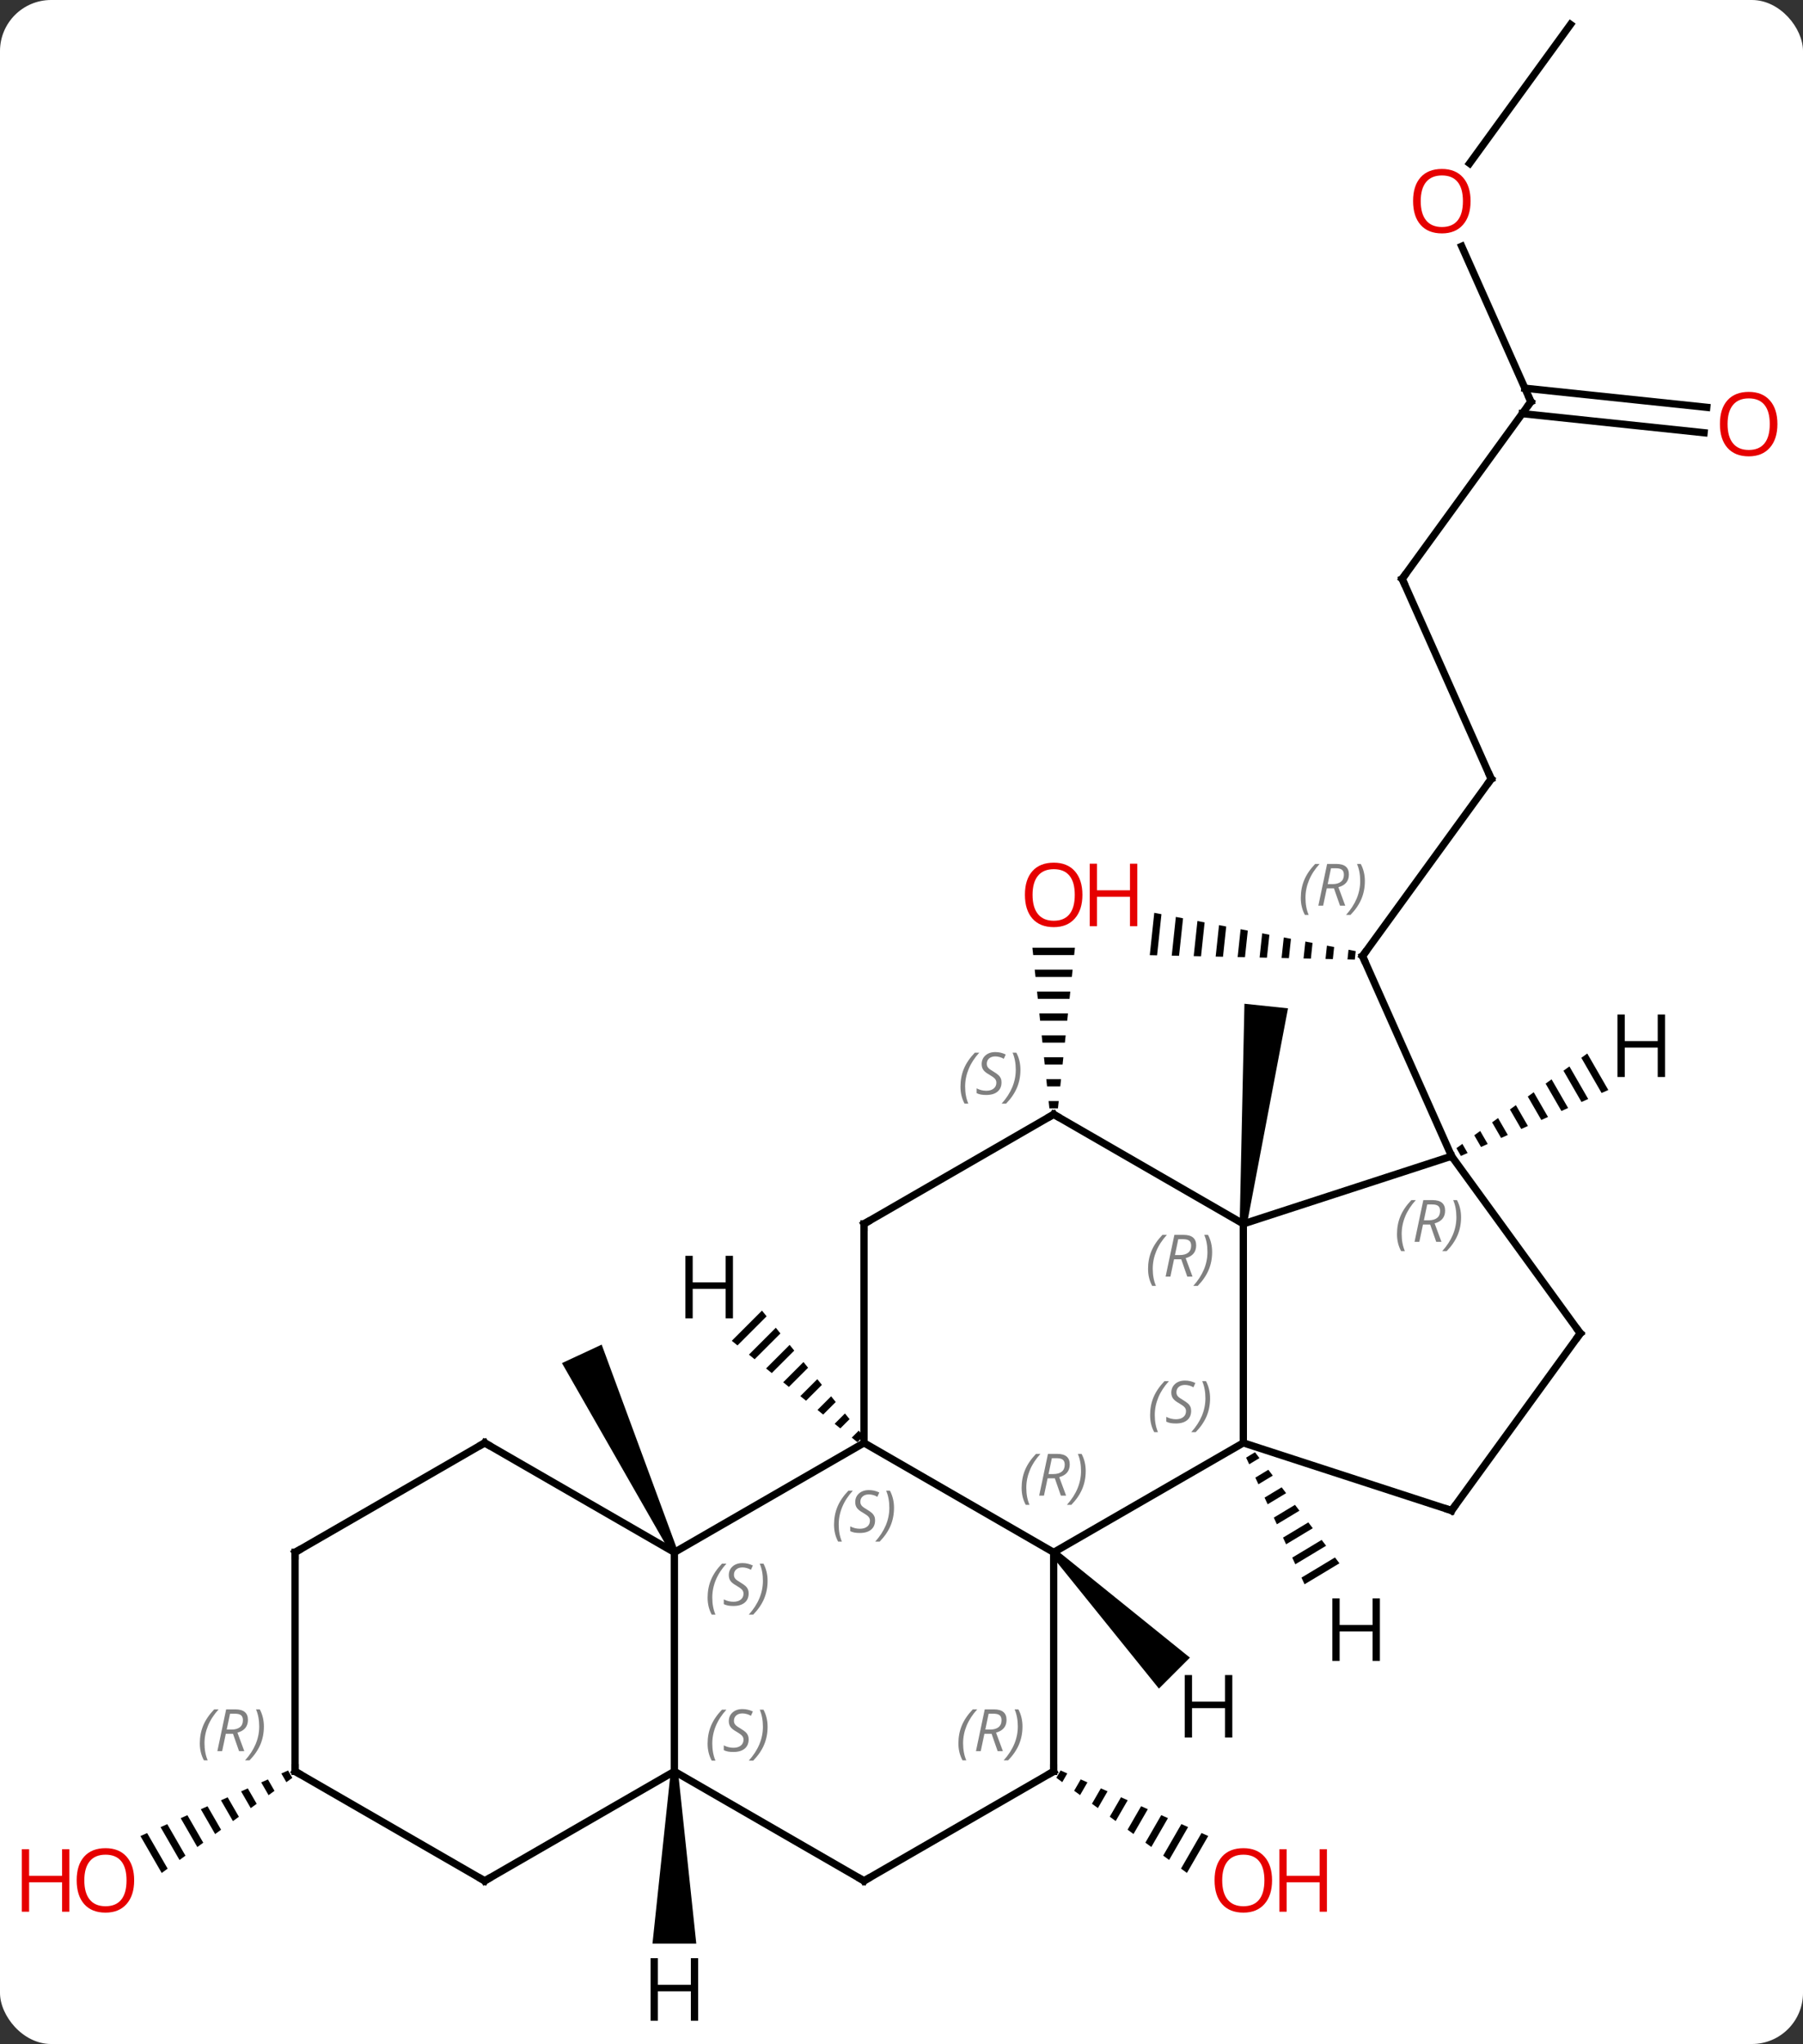<svg width="247" viewBox="0 0 247 280" style="fill-opacity:1; color-rendering:auto; color-interpolation:auto; text-rendering:auto; stroke:black; stroke-linecap:square; stroke-miterlimit:10; shape-rendering:auto; stroke-opacity:1; fill:black; stroke-dasharray:none; font-weight:normal; stroke-width:1; font-family:'Open Sans'; font-style:normal; stroke-linejoin:miter; font-size:12; stroke-dashoffset:0; image-rendering:auto;" height="280" class="cas-substance-image" xmlns:xlink="http://www.w3.org/1999/xlink" xmlns="http://www.w3.org/2000/svg"><rect x="0" y="0" width="247" height="280" fill="#333333" stroke="none"/><svg class="cas-substance-single-component"><rect y="0" x="0" width="247" stroke="none" ry="7" rx="7" height="280" fill="white" class="cas-substance-group"/><svg y="0" x="0" width="247" viewBox="0 0 247 280" style="fill:black;" height="280" class="cas-substance-single-component-image"><svg><g><g transform="translate(127,138)" style="text-rendering:geometricPrecision; color-rendering:optimizeQuality; color-interpolation:linearRGB; stroke-linecap:butt; image-rendering:optimizeQuality;"><path style="stroke:none;" d="M18.293 104.528 L17.713 105.534 L17.713 105.534 L18.526 106.127 L18.526 106.127 L19.212 104.936 L19.212 104.936 L18.293 104.528 ZM21.051 105.752 L20.152 107.311 L20.152 107.311 L20.965 107.903 L20.965 107.903 L21.971 106.16 L21.971 106.16 L21.051 105.752 ZM23.809 106.977 L22.592 109.088 L22.592 109.088 L23.405 109.68 L23.405 109.68 L24.729 107.385 L24.729 107.385 L23.809 106.977 ZM26.568 108.201 L25.031 110.865 L25.031 110.865 L25.844 111.457 L25.844 111.457 L27.487 108.609 L27.487 108.609 L26.568 108.201 ZM29.326 109.425 L27.471 112.642 L27.471 112.642 L28.284 113.234 L28.284 113.234 L30.245 109.833 L30.245 109.833 L29.326 109.425 ZM32.084 110.649 L29.91 114.419 L29.91 114.419 L30.723 115.011 L30.723 115.011 L33.003 111.057 L33.003 111.057 L32.084 110.649 ZM34.842 111.873 L32.35 116.195 L32.35 116.195 L33.163 116.788 L33.163 116.788 L35.762 112.281 L35.762 112.281 L34.842 111.873 ZM37.6 113.097 L34.789 117.972 L34.789 117.972 L35.602 118.565 L35.602 118.565 L38.52 113.505 L38.52 113.505 L37.6 113.097 Z"/><path style="stroke:none;" d="M43.823 29.704 L42.829 29.6 L43.48 -0.5 L49.447 0.128 Z"/><path style="stroke:none;" d="M-34.161 74.441 L-35.067 74.863 L-50.014 48.728 L-44.576 46.192 Z"/><line y2="-31.296" y1="-7.026" x2="77.289" x1="59.658" style="fill:none;"/><path style="stroke:none;" d="M31.127 -12.956 L30.511 -7.156 L30.511 -7.156 L31.514 -7.134 L31.514 -7.134 L32.113 -12.768 L31.127 -12.956 ZM34.084 -12.394 L33.521 -7.091 L33.521 -7.091 L34.524 -7.069 L34.524 -7.069 L35.07 -12.206 L35.07 -12.206 L34.084 -12.394 ZM37.041 -11.832 L36.53 -7.026 L36.53 -7.026 L37.533 -7.004 L37.533 -7.004 L38.026 -11.644 L37.041 -11.832 ZM39.998 -11.27 L39.54 -6.961 L39.54 -6.961 L40.543 -6.94 L40.543 -6.94 L40.983 -11.082 L40.983 -11.082 L39.998 -11.27 ZM42.955 -10.708 L42.55 -6.896 L42.55 -6.896 L43.553 -6.875 L43.94 -10.521 L43.94 -10.521 L42.955 -10.708 ZM45.911 -10.146 L45.559 -6.832 L45.559 -6.832 L46.562 -6.81 L46.562 -6.81 L46.897 -9.959 L46.897 -9.959 L45.911 -10.146 ZM48.868 -9.584 L48.569 -6.767 L48.569 -6.767 L49.572 -6.745 L49.572 -6.745 L49.854 -9.397 L49.854 -9.397 L48.868 -9.584 ZM51.825 -9.022 L51.578 -6.702 L51.578 -6.702 L52.582 -6.68 L52.582 -6.68 L52.81 -8.835 L51.825 -9.022 ZM54.782 -8.46 L54.588 -6.637 L54.588 -6.637 L55.591 -6.615 L55.591 -6.615 L55.767 -8.273 L55.767 -8.273 L54.782 -8.46 ZM57.739 -7.898 L57.598 -6.572 L57.598 -6.572 L58.601 -6.55 L58.601 -6.55 L58.724 -7.711 L57.739 -7.898 Z"/><line y2="20.379" y1="-7.026" x2="71.859" x1="59.658" style="fill:none;"/><line y2="-58.704" y1="-31.296" x2="65.088" x1="77.289" style="fill:none;"/><line y2="-82.974" y1="-58.704" x2="82.722" x1="65.088" style="fill:none;"/><line y2="-104.259" y1="-82.974" x2="73.246" x1="82.722" style="fill:none;"/><line y2="-78.721" y1="-81.339" x2="106.448" x1="81.534" style="fill:none;"/><line y2="-82.202" y1="-84.82" x2="106.813" x1="81.9" style="fill:none;"/><line y2="-134.652" y1="-115.617" x2="88.152" x1="74.326" style="fill:none;"/><path style="stroke:none;" d="M14.433 -8.172 L14.539 -7.172 L20.153 -7.172 L20.259 -8.172 ZM14.75 -5.172 L14.856 -4.172 L19.836 -4.172 L19.942 -5.172 ZM15.067 -2.172 L15.173 -1.172 L19.519 -1.172 L19.625 -2.172 ZM15.385 0.828 L15.49 1.828 L19.202 1.828 L19.307 0.828 ZM15.702 3.828 L15.807 4.828 L18.885 4.828 L18.99 3.828 ZM16.019 6.828 L16.125 7.828 L18.567 7.828 L18.673 6.828 ZM16.336 9.828 L16.442 10.828 L18.25 10.828 L18.356 9.828 ZM16.653 12.828 L16.759 13.828 L17.933 13.828 L18.039 12.828 Z"/><path style="stroke:none;" d="M-87.538 104.535 L-88.457 104.943 L-88.457 104.943 L-87.77 106.135 L-86.956 105.543 L-86.956 105.543 L-87.538 104.535 ZM-90.296 105.759 L-91.215 106.167 L-91.215 106.167 L-90.209 107.912 L-90.209 107.912 L-89.396 107.32 L-90.296 105.759 ZM-93.054 106.984 L-93.973 107.392 L-93.973 107.392 L-92.649 109.689 L-92.649 109.689 L-91.836 109.096 L-93.054 106.984 ZM-95.812 108.208 L-96.731 108.616 L-95.089 111.465 L-94.275 110.873 L-94.275 110.873 L-95.812 108.208 ZM-98.57 109.433 L-99.489 109.841 L-99.489 109.841 L-97.528 113.242 L-97.528 113.242 L-96.715 112.649 L-96.715 112.649 L-98.57 109.433 ZM-101.328 110.657 L-102.247 111.065 L-102.247 111.065 L-99.968 115.018 L-99.968 115.018 L-99.155 114.426 L-101.328 110.657 ZM-104.086 111.882 L-105.005 112.29 L-105.005 112.29 L-102.408 116.794 L-102.408 116.794 L-101.594 116.202 L-101.594 116.202 L-104.086 111.882 ZM-106.844 113.106 L-107.763 113.514 L-107.763 113.514 L-104.847 118.571 L-104.847 118.571 L-104.034 117.979 L-106.844 113.106 Z"/><line y2="59.652" y1="74.652" x2="43.326" x1="17.346" style="fill:none;"/><line y2="59.652" y1="74.652" x2="-8.634" x1="17.346" style="fill:none;"/><line y2="104.652" y1="74.652" x2="17.346" x1="17.346" style="fill:none;"/><line y2="29.652" y1="59.652" x2="43.326" x1="43.326" style="fill:none;"/><line y2="68.922" y1="59.652" x2="71.859" x1="43.326" style="fill:none;"/><line y2="74.652" y1="59.652" x2="-34.614" x1="-8.634" style="fill:none;"/><line y2="29.652" y1="59.652" x2="-8.634" x1="-8.634" style="fill:none;"/><line y2="119.652" y1="104.652" x2="-8.634" x1="17.346" style="fill:none;"/><line y2="20.379" y1="29.652" x2="71.859" x1="43.326" style="fill:none;"/><line y2="14.652" y1="29.652" x2="17.346" x1="43.326" style="fill:none;"/><line y2="44.652" y1="68.922" x2="89.493" x1="71.859" style="fill:none;"/><line y2="104.652" y1="74.652" x2="-34.614" x1="-34.614" style="fill:none;"/><line y2="59.652" y1="74.652" x2="-60.597" x1="-34.614" style="fill:none;"/><line y2="14.652" y1="29.652" x2="17.346" x1="-8.634" style="fill:none;"/><line y2="104.652" y1="119.652" x2="-34.614" x1="-8.634" style="fill:none;"/><line y2="44.652" y1="20.379" x2="89.493" x1="71.859" style="fill:none;"/><line y2="119.652" y1="104.652" x2="-60.597" x1="-34.614" style="fill:none;"/><line y2="74.652" y1="59.652" x2="-86.577" x1="-60.597" style="fill:none;"/><line y2="104.652" y1="119.652" x2="-86.577" x1="-60.597" style="fill:none;"/><line y2="104.652" y1="74.652" x2="-86.577" x1="-86.577" style="fill:none;"/><path style="stroke:none;" d="M16.992 75.006 L17.7 74.298 L36.008 89.072 L31.766 93.314 Z"/><path style="stroke:none;" d="M44.929 60.939 L43.71 61.672 L43.71 61.672 L44.132 62.585 L44.132 62.585 L45.538 61.739 L45.538 61.739 L44.929 60.939 ZM46.755 63.341 L44.974 64.412 L44.974 64.412 L45.395 65.325 L45.395 65.325 L47.364 64.141 L47.364 64.141 L46.755 63.341 ZM48.581 65.742 L46.238 67.151 L46.238 67.151 L46.659 68.065 L46.659 68.065 L49.19 66.543 L49.19 66.543 L48.581 65.742 ZM50.407 68.144 L47.502 69.891 L47.502 69.891 L47.923 70.805 L51.016 68.945 L51.016 68.945 L50.407 68.144 ZM52.233 70.546 L48.766 72.631 L48.766 72.631 L49.187 73.545 L49.187 73.545 L52.842 71.346 L52.842 71.346 L52.233 70.546 ZM54.059 72.948 L50.03 75.371 L50.03 75.371 L50.451 76.284 L50.451 76.284 L54.668 73.748 L54.668 73.748 L54.059 72.948 ZM55.885 75.349 L51.294 78.111 L51.294 78.111 L51.715 79.024 L51.715 79.024 L56.494 76.15 L56.494 76.15 L55.885 75.349 Z"/><path style="stroke:none;" d="M-22.613 41.534 L-26.75 45.671 L-26.75 45.671 L-25.967 46.303 L-25.967 46.303 L-21.981 42.317 L-21.981 42.317 L-22.613 41.534 ZM-20.718 43.882 L-24.402 47.566 L-23.619 48.197 L-23.619 48.197 L-20.087 44.665 L-20.087 44.665 L-20.718 43.882 ZM-18.824 46.23 L-22.054 49.461 L-22.054 49.461 L-21.272 50.092 L-21.272 50.092 L-18.192 47.013 L-18.192 47.013 L-18.824 46.23 ZM-16.93 48.578 L-19.706 51.355 L-19.706 51.355 L-18.924 51.987 L-16.298 49.361 L-16.298 49.361 L-16.93 48.578 ZM-15.035 50.926 L-17.359 53.25 L-17.359 53.25 L-16.576 53.881 L-14.404 51.709 L-14.404 51.709 L-15.035 50.926 ZM-13.141 53.274 L-15.011 55.144 L-15.011 55.144 L-14.229 55.776 L-14.229 55.776 L-12.509 54.057 L-12.509 54.057 L-13.141 53.274 ZM-11.246 55.622 L-12.663 57.039 L-11.881 57.671 L-11.881 57.671 L-10.615 56.405 L-10.615 56.405 L-11.246 55.622 ZM-9.352 57.97 L-10.316 58.934 L-10.316 58.934 L-9.533 59.565 L-9.533 59.565 L-8.721 58.753 L-8.721 58.753 L-9.352 57.97 Z"/><path style="stroke:none;" d="M90.445 6.316 L89.63 6.906 L92.41 11.726 L93.328 11.315 L90.445 6.316 ZM88.001 8.085 L87.186 8.674 L89.656 12.958 L90.574 12.548 L88.001 8.085 ZM85.556 9.854 L84.742 10.443 L86.903 14.191 L86.903 14.191 L87.821 13.78 L85.556 9.854 ZM83.112 11.622 L82.297 12.212 L84.149 15.423 L84.149 15.423 L85.067 15.012 L83.112 11.622 ZM80.668 13.391 L79.853 13.98 L81.396 16.655 L81.396 16.655 L82.314 16.245 L80.668 13.391 ZM78.224 15.159 L77.409 15.749 L78.642 17.888 L79.56 17.477 L79.56 17.477 L78.224 15.159 ZM75.78 16.928 L74.965 17.518 L74.965 17.518 L75.889 19.12 L76.807 18.709 L75.78 16.928 ZM73.335 18.697 L72.521 19.286 L73.136 20.352 L74.053 19.942 L73.335 18.697 Z"/><path style="stroke:none;" d="M-35.114 104.652 L-34.114 104.652 L-31.614 128.246 L-37.614 128.246 Z"/></g><g transform="translate(127,138)" style="fill:rgb(230,0,0); text-rendering:geometricPrecision; color-rendering:optimizeQuality; image-rendering:optimizeQuality; font-family:'Open Sans'; stroke:rgb(230,0,0); color-interpolation:linearRGB;"><path style="stroke:none;" d="M47.264 119.582 Q47.264 121.644 46.224 122.824 Q45.185 124.004 43.342 124.004 Q41.451 124.004 40.42 122.84 Q39.389 121.675 39.389 119.566 Q39.389 117.472 40.42 116.324 Q41.451 115.175 43.342 115.175 Q45.201 115.175 46.232 116.347 Q47.264 117.519 47.264 119.582 ZM40.435 119.582 Q40.435 121.316 41.178 122.222 Q41.92 123.129 43.342 123.129 Q44.764 123.129 45.49 122.23 Q46.217 121.332 46.217 119.582 Q46.217 117.847 45.49 116.957 Q44.764 116.066 43.342 116.066 Q41.92 116.066 41.178 116.965 Q40.435 117.863 40.435 119.582 Z"/><path style="stroke:none;" d="M54.779 123.879 L53.779 123.879 L53.779 119.847 L49.264 119.847 L49.264 123.879 L48.264 123.879 L48.264 115.316 L49.264 115.316 L49.264 118.957 L53.779 118.957 L53.779 115.316 L54.779 115.316 L54.779 123.879 Z"/></g><g transform="translate(127,138)" style="stroke-linecap:butt; text-rendering:geometricPrecision; color-rendering:optimizeQuality; image-rendering:optimizeQuality; font-family:'Open Sans'; color-interpolation:linearRGB; stroke-miterlimit:5;"><path style="fill:none;" d="M59.952 -7.431 L59.658 -7.026 L59.861 -6.569"/></g><g transform="translate(127,138)" style="stroke-linecap:butt; font-size:8.4px; fill:gray; text-rendering:geometricPrecision; image-rendering:optimizeQuality; color-rendering:optimizeQuality; font-family:'Open Sans'; font-style:italic; stroke:gray; color-interpolation:linearRGB; stroke-miterlimit:5;"><path style="stroke:none;" d="M51.201 -14.997 Q51.201 -16.325 51.67 -17.45 Q52.139 -18.575 53.17 -19.653 L53.779 -19.653 Q52.81 -18.591 52.326 -17.419 Q51.842 -16.247 51.842 -15.013 Q51.842 -13.684 52.279 -12.669 L51.764 -12.669 Q51.201 -13.7 51.201 -14.997 ZM54.761 -16.309 L54.261 -13.934 L53.605 -13.934 L54.808 -19.653 L56.058 -19.653 Q57.792 -19.653 57.792 -18.216 Q57.792 -16.856 56.355 -16.466 L57.292 -13.934 L56.574 -13.934 L55.745 -16.309 L54.761 -16.309 ZM55.339 -19.059 Q54.949 -17.138 54.886 -16.888 L55.542 -16.888 Q56.292 -16.888 56.699 -17.216 Q57.105 -17.544 57.105 -18.169 Q57.105 -18.638 56.847 -18.849 Q56.589 -19.059 55.995 -19.059 L55.339 -19.059 ZM59.978 -17.309 Q59.978 -15.981 59.502 -14.849 Q59.025 -13.716 58.01 -12.669 L57.4 -12.669 Q59.338 -14.825 59.338 -17.309 Q59.338 -18.638 58.9 -19.653 L59.416 -19.653 Q59.978 -18.591 59.978 -17.309 Z"/><path style="fill:none; stroke:black;" d="M76.995 -30.892 L77.289 -31.296 L77.086 -31.753"/><path style="fill:none; stroke:black;" d="M65.291 -58.247 L65.088 -58.704 L65.382 -59.108"/><path style="fill:none; stroke:black;" d="M82.428 -82.57 L82.722 -82.974 L82.519 -83.431"/></g><g transform="translate(127,138)" style="stroke-linecap:butt; fill:rgb(230,0,0); text-rendering:geometricPrecision; color-rendering:optimizeQuality; image-rendering:optimizeQuality; font-family:'Open Sans'; stroke:rgb(230,0,0); color-interpolation:linearRGB; stroke-miterlimit:5;"><path style="stroke:none;" d="M74.459 -110.449 Q74.459 -108.387 73.419 -107.207 Q72.38 -106.027 70.537 -106.027 Q68.646 -106.027 67.615 -107.192 Q66.584 -108.356 66.584 -110.465 Q66.584 -112.559 67.615 -113.707 Q68.646 -114.856 70.537 -114.856 Q72.396 -114.856 73.427 -113.684 Q74.459 -112.512 74.459 -110.449 ZM67.63 -110.449 Q67.63 -108.715 68.373 -107.809 Q69.115 -106.902 70.537 -106.902 Q71.959 -106.902 72.685 -107.801 Q73.412 -108.699 73.412 -110.449 Q73.412 -112.184 72.685 -113.074 Q71.959 -113.965 70.537 -113.965 Q69.115 -113.965 68.373 -113.067 Q67.63 -112.168 67.63 -110.449 Z"/><path style="stroke:none;" d="M116.495 -79.909 Q116.495 -77.847 115.455 -76.667 Q114.416 -75.487 112.573 -75.487 Q110.682 -75.487 109.651 -76.651 Q108.62 -77.816 108.62 -79.925 Q108.62 -82.019 109.651 -83.167 Q110.682 -84.316 112.573 -84.316 Q114.432 -84.316 115.463 -83.144 Q116.495 -81.972 116.495 -79.909 ZM109.666 -79.909 Q109.666 -78.175 110.409 -77.269 Q111.151 -76.362 112.573 -76.362 Q113.995 -76.362 114.721 -77.261 Q115.448 -78.159 115.448 -79.909 Q115.448 -81.644 114.721 -82.534 Q113.995 -83.425 112.573 -83.425 Q111.151 -83.425 110.409 -82.526 Q109.666 -81.628 109.666 -79.909 Z"/><path style="stroke:none;" d="M21.284 -15.418 Q21.284 -13.356 20.244 -12.176 Q19.205 -10.996 17.362 -10.996 Q15.471 -10.996 14.44 -12.161 Q13.409 -13.325 13.409 -15.434 Q13.409 -17.528 14.44 -18.676 Q15.471 -19.825 17.362 -19.825 Q19.221 -19.825 20.252 -18.653 Q21.284 -17.481 21.284 -15.418 ZM14.455 -15.418 Q14.455 -13.684 15.198 -12.778 Q15.94 -11.871 17.362 -11.871 Q18.784 -11.871 19.51 -12.77 Q20.237 -13.668 20.237 -15.418 Q20.237 -17.153 19.51 -18.043 Q18.784 -18.934 17.362 -18.934 Q15.94 -18.934 15.198 -18.035 Q14.455 -17.137 14.455 -15.418 Z"/><path style="stroke:none;" d="M28.799 -11.121 L27.799 -11.121 L27.799 -15.153 L23.284 -15.153 L23.284 -11.121 L22.284 -11.121 L22.284 -19.684 L23.284 -19.684 L23.284 -16.043 L27.799 -16.043 L27.799 -19.684 L28.799 -19.684 L28.799 -11.121 Z"/><path style="stroke:none;" d="M-108.62 119.582 Q-108.62 121.644 -109.659 122.824 Q-110.698 124.004 -112.541 124.004 Q-114.432 124.004 -115.463 122.84 Q-116.495 121.675 -116.495 119.566 Q-116.495 117.472 -115.463 116.324 Q-114.432 115.175 -112.541 115.175 Q-110.682 115.175 -109.651 116.347 Q-108.62 117.519 -108.62 119.582 ZM-115.448 119.582 Q-115.448 121.316 -114.705 122.222 Q-113.963 123.129 -112.541 123.129 Q-111.12 123.129 -110.393 122.23 Q-109.666 121.332 -109.666 119.582 Q-109.666 117.847 -110.393 116.957 Q-111.12 116.066 -112.541 116.066 Q-113.963 116.066 -114.705 116.965 Q-115.448 117.863 -115.448 119.582 Z"/><path style="stroke:none;" d="M-117.495 123.879 L-118.495 123.879 L-118.495 119.847 L-123.01 119.847 L-123.01 123.879 L-124.01 123.879 L-124.01 115.316 L-123.01 115.316 L-123.01 118.957 L-118.495 118.957 L-118.495 115.316 L-117.495 115.316 L-117.495 123.879 Z"/></g><g transform="translate(127,138)" style="stroke-linecap:butt; font-size:8.4px; fill:gray; text-rendering:geometricPrecision; image-rendering:optimizeQuality; color-rendering:optimizeQuality; font-family:'Open Sans'; font-style:italic; stroke:gray; color-interpolation:linearRGB; stroke-miterlimit:5;"><path style="stroke:none;" d="M12.957 65.816 Q12.957 64.488 13.426 63.363 Q13.895 62.238 14.926 61.16 L15.536 61.16 Q14.567 62.222 14.082 63.394 Q13.598 64.566 13.598 65.8 Q13.598 67.129 14.036 68.144 L13.52 68.144 Q12.957 67.113 12.957 65.816 ZM16.517 64.504 L16.017 66.879 L15.361 66.879 L16.564 61.16 L17.814 61.16 Q19.549 61.16 19.549 62.597 Q19.549 63.957 18.111 64.347 L19.049 66.879 L18.33 66.879 L17.502 64.504 L16.517 64.504 ZM17.096 61.754 Q16.705 63.675 16.642 63.925 L17.299 63.925 Q18.049 63.925 18.455 63.597 Q18.861 63.269 18.861 62.644 Q18.861 62.175 18.603 61.965 Q18.346 61.754 17.752 61.754 L17.096 61.754 ZM21.735 63.504 Q21.735 64.832 21.258 65.965 Q20.782 67.097 19.766 68.144 L19.157 68.144 Q21.094 65.988 21.094 63.504 Q21.094 62.175 20.657 61.16 L21.172 61.16 Q21.735 62.222 21.735 63.504 Z"/><path style="stroke:none;" d="M30.557 55.855 Q30.557 54.527 31.026 53.402 Q31.495 52.277 32.526 51.199 L33.135 51.199 Q32.167 52.261 31.682 53.433 Q31.198 54.605 31.198 55.84 Q31.198 57.168 31.635 58.183 L31.12 58.183 Q30.557 57.152 30.557 55.855 ZM36.18 55.261 Q36.18 56.09 35.633 56.543 Q35.086 56.996 34.086 56.996 Q33.68 56.996 33.367 56.941 Q33.055 56.886 32.773 56.746 L32.773 56.09 Q33.398 56.418 34.102 56.418 Q34.727 56.418 35.102 56.121 Q35.477 55.824 35.477 55.308 Q35.477 54.996 35.273 54.769 Q35.07 54.543 34.508 54.215 Q33.914 53.886 33.688 53.558 Q33.461 53.23 33.461 52.777 Q33.461 52.043 33.977 51.582 Q34.492 51.121 35.336 51.121 Q35.711 51.121 36.047 51.199 Q36.383 51.277 36.758 51.449 L36.492 52.043 Q36.242 51.886 35.922 51.8 Q35.602 51.715 35.336 51.715 Q34.805 51.715 34.484 51.988 Q34.164 52.261 34.164 52.73 Q34.164 52.933 34.234 53.082 Q34.305 53.23 34.445 53.363 Q34.586 53.496 35.008 53.746 Q35.57 54.09 35.773 54.285 Q35.977 54.48 36.078 54.715 Q36.18 54.949 36.18 55.261 ZM38.774 53.543 Q38.774 54.871 38.298 56.004 Q37.821 57.136 36.806 58.183 L36.196 58.183 Q38.134 56.027 38.134 53.543 Q38.134 52.215 37.696 51.199 L38.212 51.199 Q38.774 52.261 38.774 53.543 Z"/><path style="stroke:none;" d="M-12.742 70.855 Q-12.742 69.527 -12.274 68.402 Q-11.805 67.277 -10.774 66.199 L-10.164 66.199 Q-11.133 67.261 -11.617 68.433 Q-12.102 69.605 -12.102 70.84 Q-12.102 72.168 -11.664 73.183 L-12.18 73.183 Q-12.742 72.152 -12.742 70.855 ZM-7.12 70.261 Q-7.12 71.09 -7.667 71.543 Q-8.214 71.996 -9.214 71.996 Q-9.62 71.996 -9.932 71.941 Q-10.245 71.886 -10.526 71.746 L-10.526 71.09 Q-9.901 71.418 -9.198 71.418 Q-8.573 71.418 -8.198 71.121 Q-7.823 70.824 -7.823 70.308 Q-7.823 69.996 -8.026 69.769 Q-8.229 69.543 -8.792 69.215 Q-9.386 68.886 -9.612 68.558 Q-9.839 68.23 -9.839 67.777 Q-9.839 67.043 -9.323 66.582 Q-8.807 66.121 -7.964 66.121 Q-7.589 66.121 -7.253 66.199 Q-6.917 66.277 -6.542 66.449 L-6.808 67.043 Q-7.058 66.886 -7.378 66.8 Q-7.698 66.715 -7.964 66.715 Q-8.495 66.715 -8.815 66.988 Q-9.136 67.261 -9.136 67.73 Q-9.136 67.933 -9.065 68.082 Q-8.995 68.23 -8.854 68.363 Q-8.714 68.496 -8.292 68.746 Q-7.729 69.09 -7.526 69.285 Q-7.323 69.48 -7.221 69.715 Q-7.12 69.949 -7.12 70.261 ZM-4.526 68.543 Q-4.526 69.871 -5.002 71.004 Q-5.479 72.136 -6.494 73.183 L-7.104 73.183 Q-5.166 71.027 -5.166 68.543 Q-5.166 67.215 -5.604 66.199 L-5.088 66.199 Q-4.526 67.261 -4.526 68.543 Z"/><path style="fill:none; stroke:black;" d="M17.346 104.152 L17.346 104.652 L16.913 104.902"/><path style="stroke:none;" d="M4.297 100.816 Q4.297 99.488 4.766 98.363 Q5.235 97.238 6.266 96.16 L6.875 96.16 Q5.907 97.222 5.422 98.394 Q4.938 99.566 4.938 100.8 Q4.938 102.129 5.375 103.144 L4.86 103.144 Q4.297 102.113 4.297 100.816 ZM7.857 99.504 L7.357 101.879 L6.701 101.879 L7.904 96.16 L9.154 96.16 Q10.889 96.16 10.889 97.597 Q10.889 98.957 9.451 99.347 L10.389 101.879 L9.67 101.879 L8.842 99.504 L7.857 99.504 ZM8.435 96.754 Q8.045 98.675 7.982 98.925 L8.639 98.925 Q9.389 98.925 9.795 98.597 Q10.201 98.269 10.201 97.644 Q10.201 97.175 9.943 96.964 Q9.685 96.754 9.092 96.754 L8.435 96.754 ZM13.074 98.504 Q13.074 99.832 12.598 100.964 Q12.121 102.097 11.106 103.144 L10.496 103.144 Q12.434 100.988 12.434 98.504 Q12.434 97.175 11.996 96.16 L12.512 96.16 Q13.074 97.222 13.074 98.504 Z"/><path style="stroke:none;" d="M30.277 35.816 Q30.277 34.488 30.746 33.363 Q31.215 32.238 32.246 31.16 L32.855 31.16 Q31.886 32.222 31.402 33.394 Q30.918 34.566 30.918 35.8 Q30.918 37.129 31.355 38.144 L30.84 38.144 Q30.277 37.113 30.277 35.816 ZM33.837 34.504 L33.337 36.879 L32.681 36.879 L33.884 31.16 L35.134 31.16 Q36.868 31.16 36.868 32.597 Q36.868 33.957 35.431 34.347 L36.368 36.879 L35.65 36.879 L34.822 34.504 L33.837 34.504 ZM34.415 31.753 Q34.025 33.675 33.962 33.925 L34.618 33.925 Q35.368 33.925 35.775 33.597 Q36.181 33.269 36.181 32.644 Q36.181 32.175 35.923 31.964 Q35.665 31.753 35.072 31.753 L34.415 31.753 ZM39.054 33.504 Q39.054 34.832 38.578 35.964 Q38.101 37.097 37.086 38.144 L36.476 38.144 Q38.414 35.988 38.414 33.504 Q38.414 32.175 37.976 31.16 L38.492 31.16 Q39.054 32.222 39.054 33.504 Z"/><path style="fill:none; stroke:black;" d="M71.383 68.767 L71.859 68.922 L72.153 68.517"/><path style="stroke:none;" d="M-30.062 80.855 Q-30.062 79.527 -29.593 78.402 Q-29.125 77.277 -28.093 76.199 L-27.484 76.199 Q-28.453 77.261 -28.937 78.433 Q-29.422 79.605 -29.422 80.839 Q-29.422 82.168 -28.984 83.183 L-29.5 83.183 Q-30.062 82.152 -30.062 80.855 ZM-24.44 80.261 Q-24.44 81.089 -24.986 81.543 Q-25.533 81.996 -26.533 81.996 Q-26.94 81.996 -27.252 81.941 Q-27.565 81.886 -27.846 81.746 L-27.846 81.089 Q-27.221 81.418 -26.518 81.418 Q-25.893 81.418 -25.518 81.121 Q-25.143 80.824 -25.143 80.308 Q-25.143 79.996 -25.346 79.769 Q-25.549 79.543 -26.111 79.214 Q-26.705 78.886 -26.932 78.558 Q-27.158 78.23 -27.158 77.777 Q-27.158 77.043 -26.643 76.582 Q-26.127 76.121 -25.283 76.121 Q-24.908 76.121 -24.573 76.199 Q-24.236 76.277 -23.861 76.449 L-24.127 77.043 Q-24.377 76.886 -24.698 76.8 Q-25.018 76.714 -25.283 76.714 Q-25.815 76.714 -26.135 76.988 Q-26.455 77.261 -26.455 77.73 Q-26.455 77.933 -26.385 78.082 Q-26.315 78.23 -26.174 78.363 Q-26.033 78.496 -25.611 78.746 Q-25.049 79.089 -24.846 79.285 Q-24.643 79.48 -24.541 79.714 Q-24.44 79.949 -24.44 80.261 ZM-21.845 78.543 Q-21.845 79.871 -22.322 81.004 Q-22.798 82.136 -23.814 83.183 L-24.423 83.183 Q-22.486 81.027 -22.486 78.543 Q-22.486 77.214 -22.923 76.199 L-22.408 76.199 Q-21.845 77.261 -21.845 78.543 Z"/><path style="fill:none; stroke:black;" d="M-8.634 30.152 L-8.634 29.652 L-8.201 29.402"/><path style="fill:none; stroke:black;" d="M-8.201 119.402 L-8.634 119.652 L-9.067 119.402"/><path style="stroke:none;" d="M64.38 31.054 Q64.38 29.726 64.849 28.601 Q65.318 27.476 66.349 26.397 L66.958 26.397 Q65.99 27.46 65.505 28.632 Q65.021 29.804 65.021 31.038 Q65.021 32.366 65.458 33.382 L64.943 33.382 Q64.38 32.35 64.38 31.054 ZM67.94 29.741 L67.44 32.116 L66.784 32.116 L67.987 26.397 L69.237 26.397 Q70.972 26.397 70.972 27.835 Q70.972 29.194 69.534 29.585 L70.472 32.116 L69.753 32.116 L68.925 29.741 L67.94 29.741 ZM68.519 26.991 Q68.128 28.913 68.065 29.163 L68.722 29.163 Q69.472 29.163 69.878 28.835 Q70.284 28.507 70.284 27.882 Q70.284 27.413 70.026 27.202 Q69.769 26.991 69.175 26.991 L68.519 26.991 ZM73.158 28.741 Q73.158 30.069 72.681 31.202 Q72.204 32.335 71.189 33.382 L70.579 33.382 Q72.517 31.226 72.517 28.741 Q72.517 27.413 72.079 26.397 L72.595 26.397 Q73.158 27.46 73.158 28.741 Z"/><path style="fill:none; stroke:black;" d="M17.779 14.902 L17.346 14.652 L16.913 14.902"/><path style="stroke:none;" d="M4.577 10.855 Q4.577 9.527 5.046 8.402 Q5.515 7.277 6.546 6.199 L7.155 6.199 Q6.187 7.261 5.702 8.433 Q5.218 9.605 5.218 10.839 Q5.218 12.168 5.655 13.183 L5.14 13.183 Q4.577 12.152 4.577 10.855 ZM10.2 10.261 Q10.2 11.089 9.653 11.543 Q9.106 11.996 8.106 11.996 Q7.7 11.996 7.387 11.941 Q7.075 11.886 6.794 11.746 L6.794 11.089 Q7.419 11.418 8.122 11.418 Q8.747 11.418 9.122 11.121 Q9.497 10.824 9.497 10.308 Q9.497 9.996 9.294 9.769 Q9.091 9.543 8.528 9.214 Q7.934 8.886 7.708 8.558 Q7.481 8.23 7.481 7.777 Q7.481 7.043 7.997 6.582 Q8.512 6.121 9.356 6.121 Q9.731 6.121 10.067 6.199 Q10.403 6.277 10.778 6.449 L10.512 7.043 Q10.262 6.886 9.942 6.8 Q9.622 6.714 9.356 6.714 Q8.825 6.714 8.505 6.988 Q8.184 7.261 8.184 7.73 Q8.184 7.933 8.255 8.082 Q8.325 8.23 8.466 8.363 Q8.606 8.496 9.028 8.746 Q9.591 9.089 9.794 9.285 Q9.997 9.48 10.098 9.714 Q10.2 9.949 10.2 10.261 ZM12.794 8.543 Q12.794 9.871 12.318 11.004 Q11.841 12.136 10.826 13.183 L10.216 13.183 Q12.154 11.027 12.154 8.543 Q12.154 7.214 11.716 6.199 L12.232 6.199 Q12.794 7.261 12.794 8.543 Z"/><path style="fill:none; stroke:black;" d="M89.199 45.056 L89.493 44.652 L89.199 44.248"/><path style="stroke:none;" d="M-30.062 100.855 Q-30.062 99.527 -29.593 98.402 Q-29.125 97.277 -28.093 96.199 L-27.484 96.199 Q-28.453 97.261 -28.937 98.433 Q-29.422 99.605 -29.422 100.84 Q-29.422 102.168 -28.984 103.183 L-29.5 103.183 Q-30.062 102.152 -30.062 100.855 ZM-24.44 100.261 Q-24.44 101.09 -24.986 101.543 Q-25.533 101.996 -26.533 101.996 Q-26.94 101.996 -27.252 101.941 Q-27.565 101.886 -27.846 101.746 L-27.846 101.09 Q-27.221 101.418 -26.518 101.418 Q-25.893 101.418 -25.518 101.121 Q-25.143 100.824 -25.143 100.308 Q-25.143 99.996 -25.346 99.769 Q-25.549 99.543 -26.111 99.215 Q-26.705 98.886 -26.932 98.558 Q-27.158 98.23 -27.158 97.777 Q-27.158 97.043 -26.643 96.582 Q-26.127 96.121 -25.283 96.121 Q-24.908 96.121 -24.573 96.199 Q-24.236 96.277 -23.861 96.449 L-24.127 97.043 Q-24.377 96.886 -24.698 96.8 Q-25.018 96.715 -25.283 96.715 Q-25.815 96.715 -26.135 96.988 Q-26.455 97.261 -26.455 97.73 Q-26.455 97.933 -26.385 98.082 Q-26.315 98.23 -26.174 98.363 Q-26.033 98.496 -25.611 98.746 Q-25.049 99.09 -24.846 99.285 Q-24.643 99.48 -24.541 99.715 Q-24.44 99.949 -24.44 100.261 ZM-21.845 98.543 Q-21.845 99.871 -22.322 101.004 Q-22.798 102.136 -23.814 103.183 L-24.423 103.183 Q-22.486 101.027 -22.486 98.543 Q-22.486 97.215 -22.923 96.199 L-22.408 96.199 Q-21.845 97.261 -21.845 98.543 Z"/><path style="fill:none; stroke:black;" d="M-60.164 59.902 L-60.597 59.652 L-61.03 59.902"/><path style="fill:none; stroke:black;" d="M-60.164 119.402 L-60.597 119.652 L-61.03 119.402"/><path style="fill:none; stroke:black;" d="M-86.144 74.402 L-86.577 74.652 L-86.577 75.152"/><path style="fill:none; stroke:black;" d="M-86.144 104.902 L-86.577 104.652 L-86.577 104.152"/><path style="stroke:none;" d="M-99.626 100.816 Q-99.626 99.488 -99.157 98.363 Q-98.688 97.238 -97.657 96.16 L-97.048 96.16 Q-98.016 97.222 -98.501 98.394 Q-98.985 99.566 -98.985 100.8 Q-98.985 102.129 -98.548 103.144 L-99.063 103.144 Q-99.626 102.113 -99.626 100.816 ZM-96.066 99.504 L-96.566 101.879 L-97.222 101.879 L-96.019 96.16 L-94.769 96.16 Q-93.034 96.16 -93.034 97.597 Q-93.034 98.957 -94.472 99.347 L-93.534 101.879 L-94.253 101.879 L-95.081 99.504 L-96.066 99.504 ZM-95.488 96.754 Q-95.878 98.675 -95.941 98.925 L-95.284 98.925 Q-94.534 98.925 -94.128 98.597 Q-93.722 98.269 -93.722 97.644 Q-93.722 97.175 -93.98 96.964 Q-94.238 96.754 -94.831 96.754 L-95.488 96.754 ZM-90.849 98.504 Q-90.849 99.832 -91.325 100.964 Q-91.802 102.097 -92.817 103.144 L-93.427 103.144 Q-91.489 100.988 -91.489 98.504 Q-91.489 97.175 -91.927 96.16 L-91.411 96.16 Q-90.849 97.222 -90.849 98.504 Z"/></g><g transform="translate(127,138)" style="stroke-linecap:butt; text-rendering:geometricPrecision; color-rendering:optimizeQuality; image-rendering:optimizeQuality; font-family:'Open Sans'; color-interpolation:linearRGB; stroke-miterlimit:5;"><path style="stroke:none;" d="M41.817 100.021 L40.817 100.021 L40.817 95.99 L36.301 95.99 L36.301 100.021 L35.301 100.021 L35.301 91.459 L36.301 91.459 L36.301 95.099 L40.817 95.099 L40.817 91.459 L41.817 91.459 L41.817 100.021 Z"/><path style="stroke:none;" d="M62.037 89.521 L61.037 89.521 L61.037 85.49 L56.521 85.49 L56.521 89.521 L55.521 89.521 L55.521 80.959 L56.521 80.959 L56.521 84.599 L61.037 84.599 L61.037 80.959 L62.037 80.959 L62.037 89.521 Z"/><path style="stroke:none;" d="M-26.589 42.592 L-27.589 42.592 L-27.589 38.561 L-32.105 38.561 L-32.105 42.592 L-33.105 42.592 L-33.105 34.03 L-32.105 34.03 L-32.105 37.67 L-27.589 37.67 L-27.589 34.03 L-26.589 34.03 L-26.589 42.592 Z"/><path style="stroke:none;" d="M101.097 9.535 L100.097 9.535 L100.097 5.504 L95.581 5.504 L95.581 9.535 L94.581 9.535 L94.581 0.973 L95.581 0.973 L95.581 4.613 L100.097 4.613 L100.097 0.973 L101.097 0.973 L101.097 9.535 Z"/><path style="stroke:none;" d="M-31.356 138.808 L-32.356 138.808 L-32.356 134.777 L-36.872 134.777 L-36.872 138.808 L-37.872 138.808 L-37.872 130.246 L-36.872 130.246 L-36.872 133.886 L-32.356 133.886 L-32.356 130.246 L-31.356 130.246 L-31.356 138.808 Z"/></g></g></svg></svg></svg></svg>